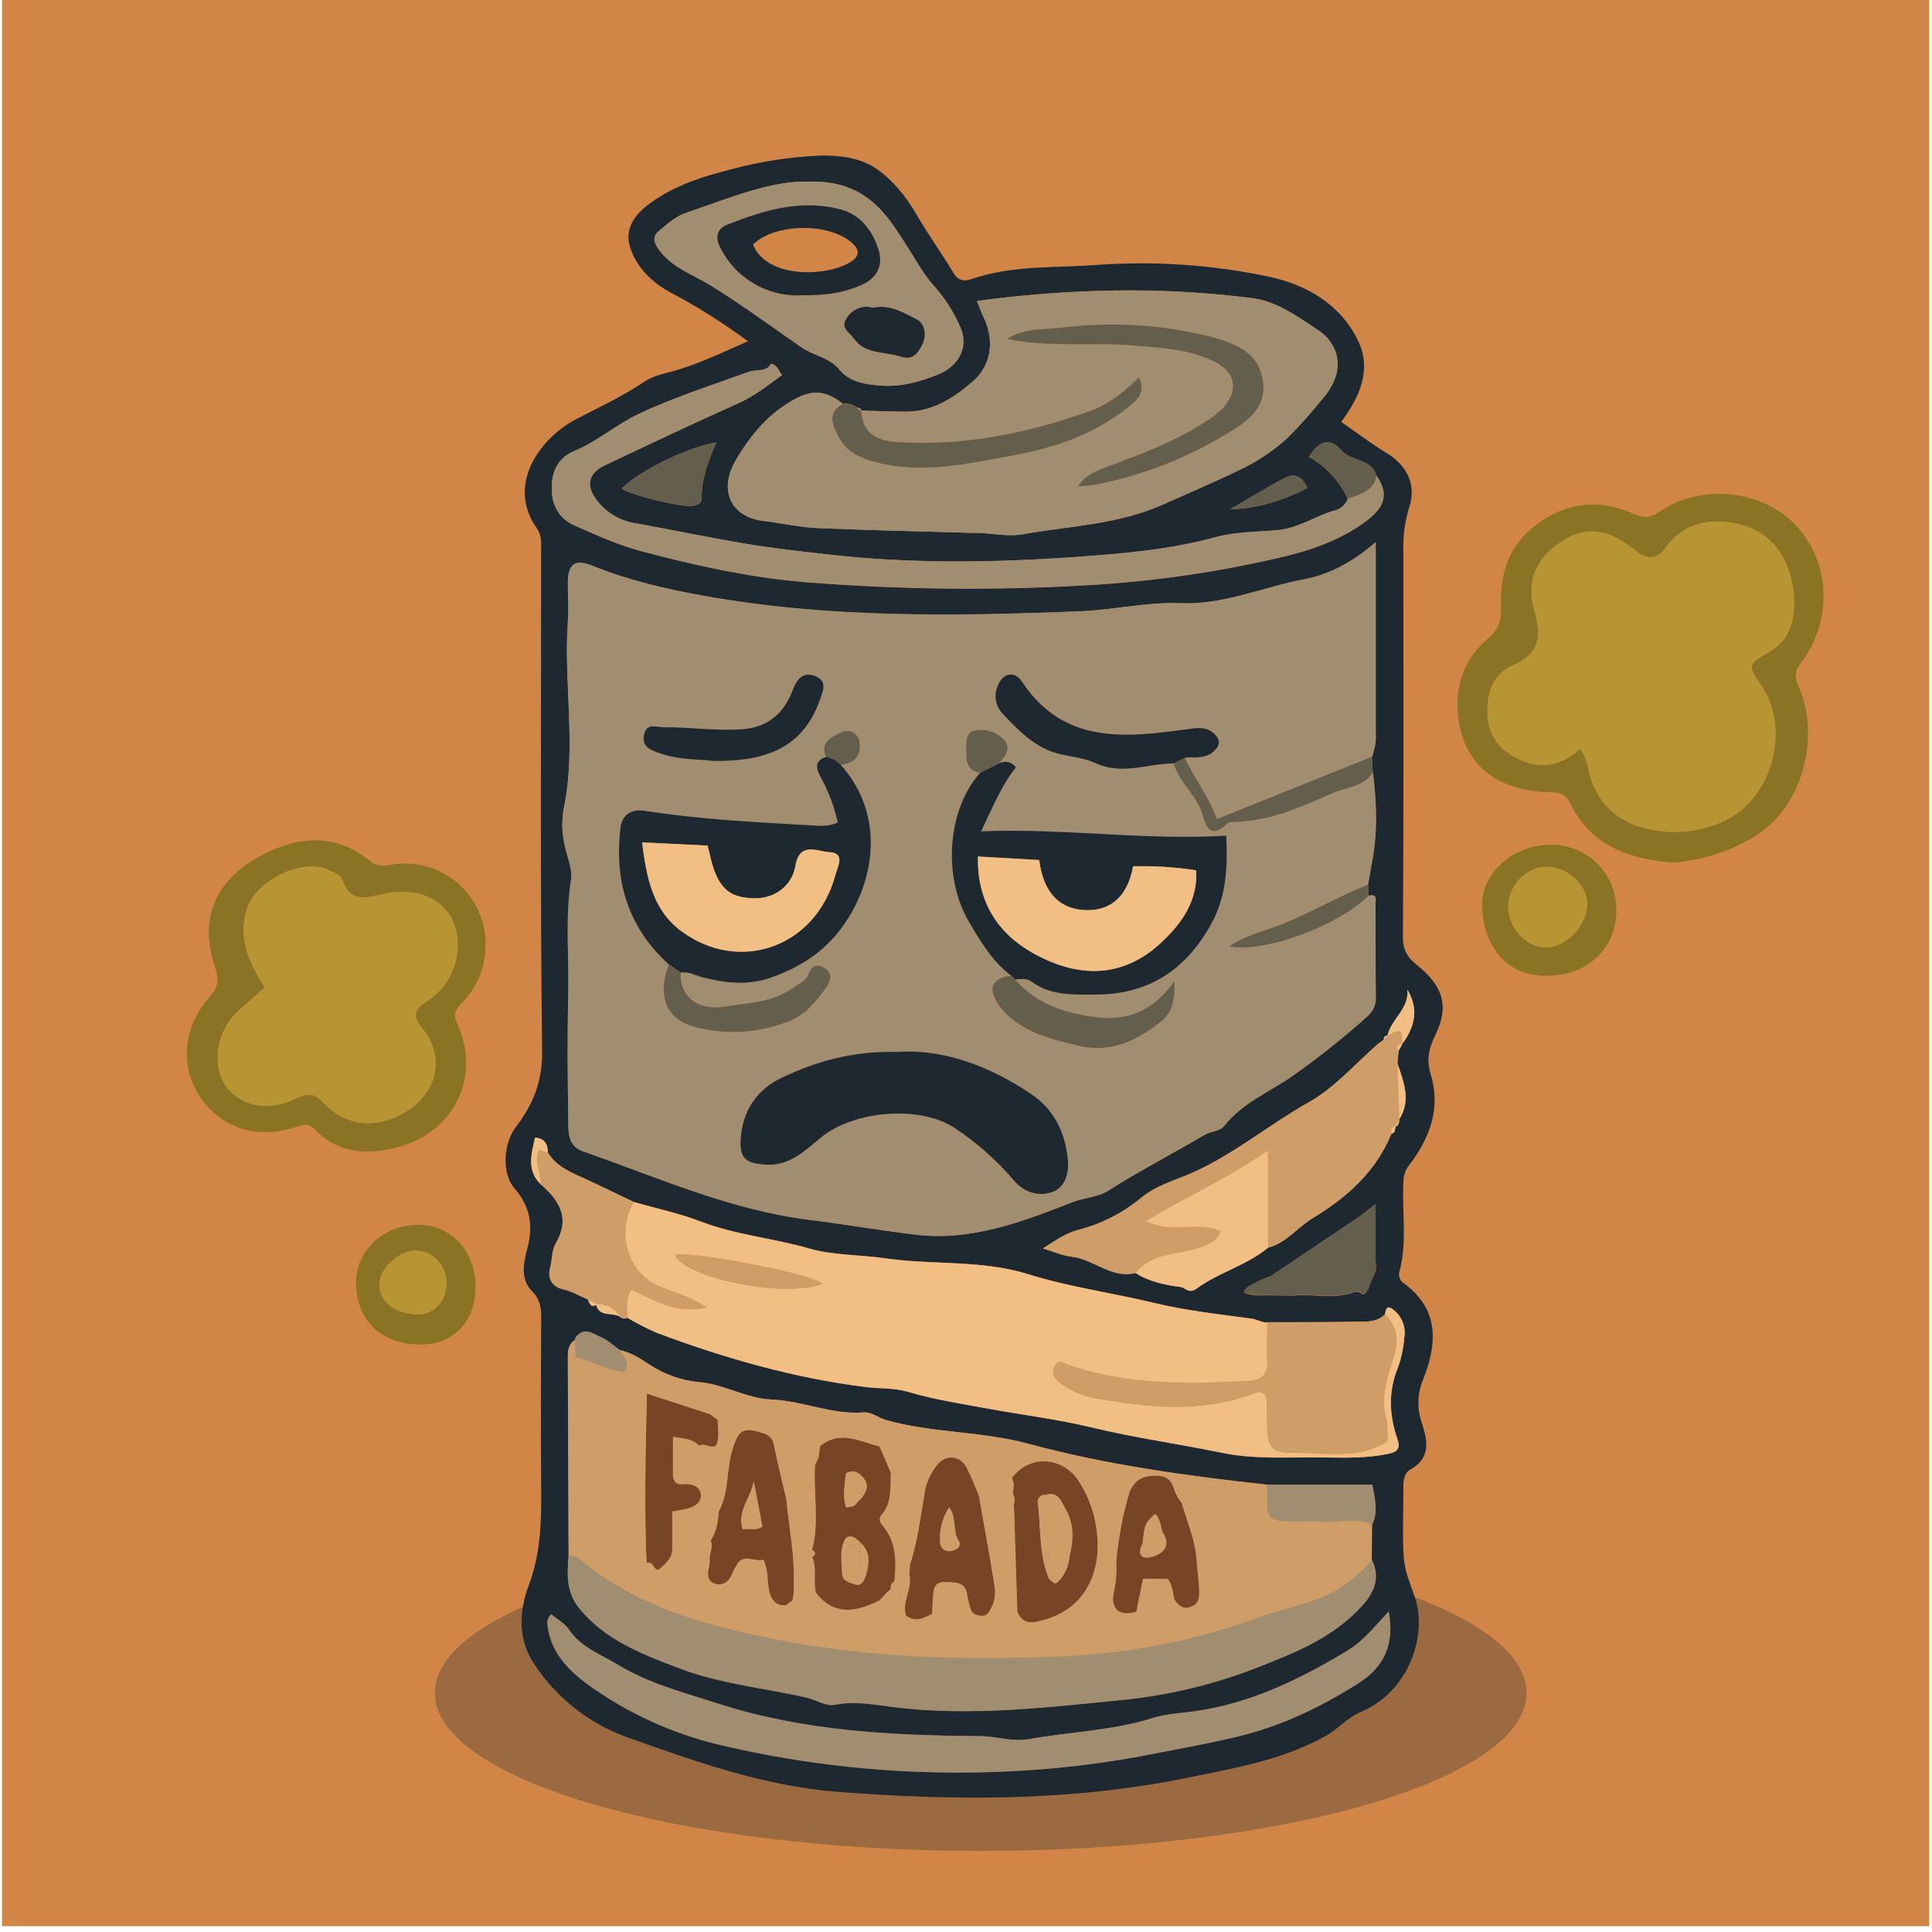 <svg width="129" height="129" viewBox="0 0 129 129" fill="none" xmlns="http://www.w3.org/2000/svg">
<path d="M128.818 0H0.132V128.613H128.818V0Z" fill="#D18647"/>
<path opacity="0.3" d="M65.48 123.589C85.608 123.589 101.924 118.866 101.924 113.039C101.924 107.212 85.608 102.489 65.48 102.489C45.353 102.489 29.036 107.212 29.036 113.039C29.036 118.866 45.353 123.589 65.48 123.589Z" fill="#1D2831"/>
<path d="M49.943 22.786C48.277 21.554 46.521 20.45 44.69 19.483C43.486 18.815 42.443 17.782 42.056 16.448C41.669 15.114 42.538 14.165 43.601 13.434C45.202 12.319 46.982 11.774 48.88 11.289C50.786 10.78 52.742 10.479 54.713 10.392C56.005 10.347 57.407 10.54 58.413 11.198C59.529 11.927 60.459 13.062 61.177 14.296C61.962 15.652 62.886 16.921 63.691 18.265C64.015 18.815 64.483 18.767 64.872 18.631C67.569 17.707 70.386 17.89 73.166 17.697C77.047 17.409 80.949 17.673 84.755 18.481C87.269 19.023 89.531 20.344 90.69 22.776C91.587 24.665 90.82 26.484 89.546 28.167C90.594 28.89 91.557 29.629 92.592 30.254C93.947 31.071 94.603 32.387 94.083 33.907C93.793 34.864 93.665 35.863 93.703 36.863C93.703 45.447 93.731 54.028 93.671 62.611C93.671 63.493 94.047 63.985 94.59 64.419C96.35 65.821 96.787 67.183 95.832 69.119C95.405 69.981 95.239 70.777 95.515 71.679C96.222 73.978 95.485 75.97 94.11 77.768C93.861 78.074 93.72 78.454 93.708 78.848C93.59 80.878 93.982 82.928 93.432 84.94C93.399 85.082 93.411 85.231 93.467 85.366C93.523 85.501 93.62 85.616 93.743 85.693C96.114 87.429 95.965 89.713 95.035 92.076C94.641 92.999 94.601 94.035 94.925 94.985C95.309 96.166 95.583 97.352 94.138 98.14C93.806 98.321 93.696 98.801 93.701 99.251C93.721 100.841 93.618 102.438 93.733 104.023C93.796 104.893 94.158 105.749 94.452 106.588C95.38 109.228 94 112.994 90.898 114.285C89.981 114.664 89.358 115.44 88.483 115.928C85.615 117.523 82.406 118.065 79.337 118.691C71.623 120.276 63.784 120.253 55.922 119.64C51.064 119.261 46.6 117.668 42.098 116.078C39.476 115.185 37.223 113.45 35.689 111.145C34.563 109.472 34.654 107.593 35.31 105.842C36.064 103.832 36.154 101.81 36.137 99.725C36.104 95.792 36.116 91.855 36.137 87.919C36.137 87.266 36.033 86.721 35.536 86.224C34.711 85.397 34.968 84.302 35.207 83.382C35.609 81.84 35.428 80.582 34.352 79.346C33.477 78.341 33.626 76.331 34.425 75.281C35.556 73.794 36.22 72.267 36.197 70.242C36.066 59.107 36.134 47.971 36.129 36.833C36.129 36.3 36.202 35.776 35.845 35.273C33.749 32.327 36.132 29.204 38.467 27.988C40.002 27.195 41.586 26.459 43.011 25.497C43.604 25.095 44.192 24.994 44.805 24.821C46.522 24.366 48.138 23.575 49.943 22.786ZM92.391 69.423L92.416 69.401L92.064 69.652C90.521 70.988 89.139 72.611 87.395 73.591C84.766 75.068 82.448 77.032 79.658 78.281C78.492 78.803 77.168 79.147 76.16 80.006C74.936 81.009 73.508 81.731 71.975 82.121C71.065 82.373 70.442 82.855 69.635 83.355C70.366 83.573 70.955 83.84 71.563 83.91C73.036 84.078 74.207 85.397 75.816 84.995C76.735 85.58 77.793 85.799 78.832 85.93C79.146 85.967 79.369 86.432 79.902 86.03C81.375 84.952 83.227 84.498 84.657 83.31C85.889 82.988 86.643 81.941 87.674 81.315C89.936 79.944 91.871 78.223 92.906 75.691C93.183 75.638 93.115 75.382 93.188 75.209L93.168 75.226C93.434 75.133 93.399 74.892 93.432 74.686V74.729C94.234 73.453 93.721 72.217 93.304 70.986C93.329 70.71 93.356 70.436 93.384 70.162C93.477 69.996 93.567 69.83 93.66 69.659C94.467 68.542 94.746 67.371 93.967 66.07C94.098 67.371 92.869 68.044 92.635 69.165L92.658 69.145C92.477 69.145 92.391 69.243 92.391 69.423ZM84.127 85.5L83.602 85.766C83.406 85.892 83.152 85.95 83.062 86.306C83.539 86.53 84.052 86.497 84.557 86.49H85.158L86.098 86.51H86.387C87.721 86.377 89.091 86.794 90.408 86.274H90.385H90.783H90.763C91.127 86.613 91.225 86.274 91.368 86.038C91.522 85.42 92.057 84.9 91.826 84.186V80.418L90.767 81.235L84.881 85.189L84.092 85.51L84.127 85.5ZM39.892 87.08L39.844 87.027L39.788 87.078C39.989 87.992 40.879 87.597 41.392 87.924C41.458 87.988 41.541 88.029 41.632 88.041C41.722 88.054 41.814 88.038 41.895 87.994C42.529 88.369 43.185 88.705 43.86 88.999C48.384 90.692 53.006 92.014 57.832 92.621C58.749 92.734 59.692 92.657 60.63 92.936C62.316 93.438 64.073 93.707 65.807 94.028C68.165 94.468 70.56 94.749 72.885 95.312C75.775 96.013 78.718 96.412 81.624 97.012C83.841 97.47 86.198 97.279 88.493 97.319C89.868 97.341 91.258 97.362 92.618 97.09C93.228 96.967 93.545 96.791 93.309 96.108C92.748 94.493 92.675 92.893 93.356 91.27C93.576 90.638 93.712 89.98 93.761 89.313C93.822 88.961 93.784 88.599 93.651 88.267C93.518 87.935 93.295 87.647 93.007 87.434C92.58 87.108 92.529 87.449 92.469 87.756C91.949 88.281 91.263 88.258 90.609 88.258C88.611 88.288 86.613 88.283 84.615 88.293C84.243 88.306 83.936 88.085 83.562 88.042C81.373 87.751 79.163 87.502 77.027 86.985C74.242 86.309 71.402 85.937 68.645 85.07C65.573 84.108 62.273 84.47 59.094 84.013C57.412 83.762 55.623 83.817 54.047 83.362C51.632 82.667 49.108 82.453 46.758 81.546C45.328 80.996 43.81 80.68 42.332 80.257C41.244 79.743 40.163 79.215 39.065 78.713C38.122 78.281 37.147 77.901 36.576 76.954C36.576 76.419 36.401 76.025 35.727 75.95C35.476 77.06 35.156 78.125 36.089 79.062C37.346 80.152 38.099 81.323 37.094 83.031C36.843 83.47 36.876 84.078 36.735 84.598C36.511 85.415 36.908 85.942 37.609 86.093C38.22 86.226 38.713 86.545 39.258 86.774C39.369 87.095 39.499 87.359 39.889 87.07L39.892 87.08ZM38.356 89.532V89.497C37.911 89.796 37.908 90.25 37.911 90.72L37.964 103.835C37.886 105.091 37.758 106.267 38.672 107.392C40.432 109.542 42.893 110.456 45.308 111.383C48.053 112.441 51.028 112.715 53.894 113.368C54.525 113.514 55.15 113.961 55.758 113.835C57.028 113.584 58.272 113.812 59.483 113.968C64.819 114.659 70.128 113.983 75.391 113.466C78.428 113.121 81.405 112.37 84.243 111.233C86.708 110.276 89.136 109.241 90.961 107.214C91.763 106.327 92.178 105.342 91.589 104.161L91.605 101.815C92.047 100.916 91.783 100.057 91.622 99.135H84.61C79.221 98.542 73.86 97.811 68.607 96.389C65.513 95.55 62.238 95.696 59.136 94.812C58.621 94.666 58.212 94.259 57.629 94.309C55.532 94.47 53.587 93.531 51.521 93.45C49.827 93.383 48.359 92.423 46.65 92.282C45.5 92.171 44.394 91.784 43.425 91.154C42.762 90.717 42.154 90.31 41.379 90.15C40.982 89.871 40.625 89.517 40.186 89.336C39.638 89.107 39.037 88.562 38.444 89.296L38.356 89.532ZM57.495 27.461C57.523 27.255 57.365 27.245 57.229 27.21C57.097 27.106 56.946 27.03 56.783 26.987C56.621 26.944 56.452 26.934 56.286 26.959C55.339 26.233 54.462 25.929 53.215 26.574C51.365 27.529 50.126 29.036 49.146 30.701C47.944 32.741 48.791 34.507 50.965 34.781C52.2 34.937 53.424 35.21 54.663 35.263C58.021 35.406 61.383 35.477 64.744 35.575H65.043C66.124 35.575 67.275 35.853 68.27 35.675C71.419 35.112 74.654 35.042 77.695 33.666C79.339 32.924 81.026 32.219 82.654 31.427C83.865 30.872 84.983 30.132 85.967 29.234C86.811 28.388 87.607 27.496 88.352 26.562C90.026 24.585 89.224 22.869 88.068 22.088C87.669 21.817 87.261 21.553 86.862 21.291C85.856 20.638 84.776 20.035 83.557 19.9C80.088 19.462 76.59 19.305 73.096 19.43C70.464 19.518 67.838 19.74 65.229 20.096C65.42 20.566 65.543 20.91 65.699 21.239C66.403 22.746 66.202 24.394 64.945 25.476C63.688 26.559 62.283 27.486 60.501 27.486C59.496 27.486 58.506 27.438 57.508 27.413L57.495 27.461ZM91.914 31.776C91.582 30.588 90.207 30.845 89.528 30.033C88.85 29.222 88.02 29.445 87.392 30.51C88.538 31.138 89.449 32.121 89.988 33.311C89.926 33.49 89.823 33.652 89.686 33.783C89.549 33.914 89.383 34.011 89.202 34.065C87.87 34.427 86.744 35.278 85.281 35.406C83.906 35.527 82.466 35.517 81.161 35.873C78.12 36.705 74.996 36.971 71.91 37.19C66.363 37.584 60.783 37.662 55.231 37.021C53.419 36.813 51.604 36.614 49.807 36.316C47.316 35.899 44.843 35.381 42.36 34.929C41.42 34.773 40.569 34.283 39.962 33.55C39.09 32.517 39.208 31.626 40.409 31.066C43.375 29.664 46.336 28.252 49.332 26.916C50.382 26.446 51.247 25.758 52.222 25.042C51.971 24.791 51.953 24.414 51.496 24.288C51.172 24.884 50.508 24.652 49.988 24.841C47.525 25.735 45.011 26.534 42.651 27.649C41.196 28.335 39.937 29.46 38.421 30.088C37.29 30.556 36.863 31.412 36.84 32.538C36.818 33.663 37.283 34.608 38.326 35.072C39.783 35.72 41.259 36.391 42.792 36.8C46.384 37.752 49.998 38.559 53.733 38.87C60.026 39.377 66.348 39.446 72.651 39.076C76.935 38.832 81.189 38.222 85.369 37.253C87.488 36.77 89.559 36.072 91.32 34.723C92.534 33.776 92.693 32.889 91.911 31.766L91.914 31.776ZM91.602 50.538C91.802 50.032 91.888 49.487 91.853 48.943C91.853 45.468 91.853 41.994 91.853 38.521V36.2C90.29 37.582 88.686 38.38 87.055 38.689C84.311 39.209 81.712 40.403 78.804 40.285C76.564 40.194 74.33 40.739 72.068 40.827C63.686 41.156 55.319 41.287 47.012 39.795C44.468 39.335 41.958 38.755 39.557 37.785C38.424 37.323 37.931 37.637 37.913 38.883C37.913 39.762 37.979 40.641 37.913 41.52C37.624 45.653 38.494 49.81 37.65 53.929C37.505 54.697 37.51 55.485 37.662 56.251C37.805 57.097 38.253 57.969 38.127 58.763C37.725 61.352 38.004 63.94 37.941 66.525C37.878 69.243 37.906 71.966 37.941 74.686C37.956 75.52 37.848 76.502 38.931 76.882C43.916 78.617 48.759 80.803 54.072 81.458C56.43 81.747 58.772 82.159 61.13 82.443C64.857 82.893 68.258 81.579 71.616 80.27C72.417 79.959 73.317 79.941 74.018 79.494C76.107 78.16 78.314 77.035 80.438 75.769C80.87 75.517 81.428 75.58 81.775 75.138C82.991 73.596 84.864 72.877 86.397 71.777C88.127 70.556 89.783 69.232 91.356 67.813C91.525 67.657 91.658 67.465 91.745 67.251C91.832 67.038 91.871 66.808 91.858 66.577C91.838 64.525 91.858 62.475 91.833 60.423C91.833 60.172 92.009 59.669 91.378 59.81C91.378 59.559 91.351 59.323 91.338 59.079C91.413 58.629 91.481 58.18 91.572 57.735C91.987 55.693 91.921 53.643 91.657 51.591C91.645 51.227 91.62 50.877 91.6 50.528L91.602 50.538ZM92.725 107.61C91.781 108.615 91.024 109.585 89.961 110.22C86.789 112.134 83.494 113.737 79.769 114.267C78.832 114.4 77.859 114.433 76.964 114.717C74.245 115.576 71.399 115.649 68.622 116.139C67.584 116.319 66.493 115.935 65.405 115.928C59.466 115.89 53.552 115.583 47.834 113.727C45.597 113.001 43.31 112.416 41.279 111.18C40.123 110.477 38.798 110.034 37.986 108.821C37.705 108.399 37.197 108.13 36.797 107.794C36.696 107.881 36.619 107.993 36.574 108.119C36.53 108.245 36.52 108.381 36.546 108.512C36.76 110.321 37.921 111.514 39.258 112.491C41.969 114.446 45.046 115.833 48.306 116.571C53.839 117.856 59.51 118.452 65.189 118.347C69.146 118.287 73.09 117.875 76.974 117.116C78.889 116.739 80.82 116.397 82.715 115.935C85.603 115.234 88.244 113.958 90.757 112.356C92.374 111.318 93.145 109.773 92.723 107.6L92.725 107.61ZM53.979 12.135C51.536 12.045 48.658 13.243 45.743 14.235C45.102 14.454 44.541 14.964 44.001 15.409C43.518 15.805 43.664 16.237 44.021 16.717C44.896 17.89 46.283 18.34 47.434 19.056C49.523 20.342 51.493 21.796 53.502 23.188C54.316 23.753 55.369 23.859 56.015 24.65C56.741 25.532 57.744 25.655 58.78 25.745C60.149 25.851 61.411 25.509 62.66 24.992C63.967 24.454 64.684 23.203 64.136 21.914C63.707 20.894 63.113 19.951 62.376 19.124C61.698 18.37 61.245 17.541 60.718 16.712C59.305 14.461 57.965 12.015 53.977 12.125L53.979 12.135ZM41.515 32.628C42.34 33.13 45.564 33.884 46.245 33.781C46.575 33.731 46.849 33.59 46.846 33.264C46.834 31.972 47.294 30.789 47.824 29.546C45.966 29.822 42.609 31.478 41.513 32.618L41.515 32.628ZM87.291 32.605C86.967 31.794 86.417 31.588 85.841 31.887C84.585 32.54 83.368 33.299 82.137 34.012C83.966 33.954 85.623 33.427 87.289 32.595L87.291 32.605Z" fill="#1D2831"/>
<path d="M111.805 57.605C108.713 57.376 106.207 56.437 104.838 53.628C104.508 52.957 104.083 52.91 103.445 52.895C99.889 52.807 97.715 51.011 97.363 47.836C97.136 45.798 97.762 43.98 99.333 42.658C100.087 42.025 100.256 41.375 100.223 40.501C100.14 38.292 100.743 36.383 102.618 35.004C104.629 33.527 106.765 33.299 109.01 34.281C109.688 34.577 110.131 34.633 110.799 34.173C113.564 32.254 117.651 32.698 119.905 35.072C122.225 37.516 122.396 41.513 120.235 44.279C119.795 44.844 119.837 45.251 120.101 45.851C121.534 49.139 120.416 53.638 117.46 55.648C115.748 56.811 113.737 57.399 111.805 57.605ZM105.521 50.003C106.024 50.724 106.041 51.463 106.275 52.123C106.523 52.862 106.947 53.528 107.511 54.065C108.075 54.602 108.762 54.993 109.512 55.203C111.332 55.766 113.294 55.644 115.029 54.859C118.297 53.445 119.631 48.71 117.606 45.773C116.713 44.484 116.688 44.344 118.035 43.593C119.558 42.744 119.845 41.395 119.795 39.865C119.762 39.322 119.66 38.785 119.491 38.267C118.897 36.311 117.55 35.175 115.542 34.889C113.82 34.638 112.297 35.065 111.234 36.549C110.568 37.476 109.9 37.34 109.123 36.703C107.484 35.353 105.986 35.138 104.523 35.999C102.689 37.082 101.849 38.669 102.45 40.754C102.952 42.533 102.829 43.653 100.942 44.462C99.587 45.045 99.218 46.524 99.338 47.888C99.466 49.368 100.389 50.35 101.852 50.867C103.314 51.385 104.438 50.928 105.511 50.003H105.521Z" fill="#8A7325"/>
<path d="M32.417 63.314C32.375 64.711 31.792 66.037 30.791 67.012C30.411 67.409 30.245 67.748 30.517 68.333C32.206 71.953 30.24 75.789 26.274 76.67C24.336 77.103 22.504 76.962 21.049 75.437C20.662 75.035 20.337 75.058 19.842 75.226C17.248 76.113 14.816 75.359 13.4 73.294C11.985 71.23 12.199 68.592 13.989 66.582C14.639 65.851 14.614 65.367 14.313 64.43C13.4 61.586 14.084 58.903 17.459 57.115C19.93 55.809 22.413 55.608 24.726 57.502C25.196 57.888 25.621 57.811 26.123 57.735C26.919 57.597 27.737 57.64 28.514 57.861C29.291 58.082 30.009 58.475 30.614 59.011C31.218 59.547 31.694 60.212 32.006 60.957C32.319 61.702 32.459 62.508 32.417 63.314ZM17.691 65.929C17.072 66.472 16.532 66.934 16.007 67.406C15.497 67.845 15.099 68.399 14.846 69.022C14.592 69.644 14.491 70.319 14.549 70.988C14.748 73.355 17.221 74.52 19.601 73.41C20.337 73.066 20.873 72.837 21.566 73.593C23.029 75.181 25.03 75.397 26.922 74.332C29.232 73.033 29.788 70.526 28.139 68.584C27.425 67.74 27.779 67.328 28.544 66.826C30.321 65.653 31.024 63.367 30.255 61.538C29.619 60.019 27.767 59.192 25.651 59.669C24.454 59.938 23.414 60.307 22.848 58.737C22.735 58.423 22.222 58.192 21.843 58.044C19.998 57.316 17.01 58.85 16.454 60.76C15.899 62.669 16.615 64.284 17.691 65.929Z" fill="#8A7325"/>
<path d="M103.317 65.143C100.539 65.254 99.044 63.078 98.964 60.536C98.891 58.295 101.04 56.416 103.488 56.411C104.066 56.395 104.642 56.495 105.181 56.706C105.72 56.916 106.211 57.233 106.625 57.638C107.038 58.042 107.366 58.525 107.589 59.059C107.812 59.593 107.925 60.166 107.921 60.745C107.956 63.302 105.994 65.163 103.317 65.143ZM103.231 63.261C104.576 63.261 105.996 61.754 105.976 60.355C105.976 59.041 104.616 57.843 103.191 57.876C101.889 57.908 100.71 59.162 100.7 60.523C100.69 61.953 101.902 63.267 103.231 63.261Z" fill="#8A7325"/>
<path d="M23.773 85.658C23.758 83.49 25.595 81.78 27.945 81.78C30.119 81.78 31.741 83.538 31.748 85.892C31.756 88.246 30.295 89.768 28.099 89.773C25.465 89.78 23.793 88.19 23.773 85.658ZM27.895 87.761C28.986 87.761 29.8 86.894 29.81 85.729C29.81 84.473 28.941 83.528 27.762 83.498C26.661 83.47 25.326 84.704 25.326 85.759C25.324 86.914 26.427 87.766 27.895 87.763V87.761Z" fill="#8A7325"/>
<path d="M91.386 59.797C92.017 59.644 91.838 60.147 91.841 60.41C91.861 62.463 91.841 64.513 91.866 66.565C91.878 66.795 91.839 67.025 91.752 67.239C91.666 67.452 91.533 67.644 91.363 67.801C89.791 69.219 88.135 70.543 86.404 71.764C84.871 72.875 82.999 73.583 81.782 75.126C81.435 75.568 80.877 75.5 80.445 75.756C78.321 77.012 76.115 78.147 74.026 79.481C73.325 79.928 72.425 79.946 71.623 80.257C68.265 81.566 64.865 82.88 61.137 82.43C58.78 82.147 56.437 81.735 54.08 81.446C48.766 80.79 43.923 78.605 38.939 76.869C37.856 76.49 37.964 75.507 37.949 74.673C37.903 71.953 37.876 69.23 37.949 66.512C38.011 63.927 37.733 61.34 38.135 58.75C38.26 57.951 37.813 57.08 37.67 56.238C37.517 55.472 37.513 54.684 37.657 53.917C38.502 49.797 37.632 45.64 37.921 41.508C37.981 40.634 37.903 39.749 37.921 38.87C37.939 37.614 38.424 37.31 39.565 37.773C41.965 38.75 44.476 39.33 47.019 39.782C55.314 41.274 63.693 41.144 72.076 40.815C74.338 40.727 76.572 40.181 78.811 40.272C81.719 40.39 84.318 39.197 87.063 38.677C88.694 38.368 90.297 37.569 91.861 36.188V38.509C91.861 41.982 91.861 45.456 91.861 48.931C91.895 49.474 91.809 50.019 91.609 50.526L81.264 54.688C80.742 53.181 79.756 51.99 79.126 50.594C79.248 50.571 79.373 50.559 79.498 50.556C80.194 50.591 80.855 50.516 81.287 49.893C81.511 49.571 81.375 49.255 81.106 48.996C80.548 48.461 79.912 48.592 79.229 48.685C75.104 49.252 71.02 49.689 68.248 45.497C67.745 44.743 66.951 44.939 66.629 45.793C66.501 46.085 66.459 46.407 66.507 46.722C66.555 47.036 66.692 47.331 66.9 47.572C68.029 48.772 69.162 49.993 70.899 50.365C71.676 50.531 72.493 50.616 73.199 50.955C74.958 51.764 76.655 50.986 78.376 50.955C78.701 52.151 79.736 52.925 80.191 54.063C80.485 54.799 80.623 56.306 82.013 54.924C82.084 54.854 82.265 54.877 82.38 54.874C84.743 54.829 86.854 53.892 88.95 52.957C89.878 52.545 91.036 52.545 91.677 51.566C91.929 53.618 92.004 55.668 91.589 57.71C91.499 58.155 91.431 58.604 91.356 59.054C89.297 59.858 87.405 61.013 85.324 61.8C84.268 62.199 83.117 62.455 82.086 63.176C84.451 63.646 89.373 61.817 91.386 59.797ZM45.441 64.939C45.966 64.852 46.416 65.123 46.894 65.249C48.389 65.638 49.91 65.814 51.378 65.306C53.69 64.51 55.54 63.249 56.844 60.958C58.707 57.693 58.639 53.827 56.141 51.074C57.018 50.968 57.513 50.478 57.397 49.591C57.389 49.454 57.347 49.321 57.276 49.204C57.204 49.087 57.104 48.989 56.986 48.92C56.867 48.851 56.733 48.812 56.596 48.807C56.458 48.801 56.322 48.83 56.198 48.891C55.598 49.184 54.708 49.503 55.17 50.543C54.452 50.767 54.454 51.214 54.753 51.799C55.303 52.775 55.705 53.826 55.944 54.919C55.291 55.233 54.653 55.143 54.047 55.108C50.372 54.887 46.695 54.716 43.053 54.141C42.136 53.995 41.545 54.434 41.435 55.281C41.005 58.838 41.937 61.943 44.664 64.4C43.865 66.547 44.491 68.079 46.441 68.582C48.524 69.129 50.728 68.987 52.725 68.18C53.851 67.733 54.587 66.793 55.253 65.831C55.525 65.439 55.615 64.96 55.075 64.641C54.535 64.322 54.205 64.46 54.007 65.03C53.838 65.51 53.378 65.66 53.014 65.932C51.629 66.952 49.945 66.974 48.374 67.218C46.502 67.502 45.373 66.464 45.441 64.939ZM65.45 51.598C63.211 54.11 62.957 58.599 64.696 61.546C65.49 62.892 66.259 64.189 67.514 65.145C66.282 65.314 65.953 65.914 66.589 66.969C66.86 67.387 67.2 67.757 67.594 68.062C68.851 69.097 70.401 69.444 71.96 69.82C74.194 70.363 75.948 69.466 77.567 68.175C78.198 67.672 78.46 66.831 78.417 65.512C76.909 67.655 75.094 68.215 72.96 67.901C70.972 67.607 69.135 67.009 67.783 65.404C68.155 65.384 68.537 65.296 68.871 65.547C70.17 66.504 71.678 66.422 73.174 66.414C76.692 66.399 79.186 64.764 80.867 61.702C81.873 59.875 81.973 57.971 81.873 55.803C76.371 56.13 71.043 55.301 65.51 55.512C66.302 53.839 66.885 52.415 67.83 51.242C67.438 50.777 67.076 50.835 66.702 50.965C67.147 50.483 67.579 49.931 66.998 49.338C66.741 49.089 66.426 48.91 66.081 48.815C65.736 48.721 65.373 48.715 65.025 48.798C64.475 48.923 64.54 49.601 64.523 50.094C64.503 50.787 64.548 51.46 65.45 51.598ZM59.921 70.237C56.812 70.167 54.426 70.9 52.177 71.963C50.503 72.754 49.523 74.201 49.435 76.14C49.377 77.371 49.819 77.648 51.028 77.756C52.707 77.896 53.738 76.809 54.813 75.939C57.01 74.156 61.348 73.779 63.706 75.299C65.197 76.284 66.541 77.476 67.697 78.838C68.391 79.635 69.364 79.924 70.281 79.577C71.12 79.26 71.377 78.306 71.286 77.452C71.118 75.693 70.397 74.126 68.914 73.109C66.066 71.137 62.904 70.026 59.931 70.237H59.921ZM47.638 50.81C50.963 50.842 53.537 50.041 54.7 46.818C54.922 46.21 55.251 45.537 54.497 45.185C53.743 44.834 53.24 45.211 52.931 46.06C52.365 47.567 51.363 48.572 49.563 48.695C47.763 48.818 46.064 48.549 44.315 48.564C43.835 48.564 43.149 48.255 42.99 49.079C42.832 49.903 43.493 50.106 44.086 50.312C45.328 50.742 46.63 50.679 47.648 50.81H47.638Z" fill="#A18E71"/>
<path d="M64.741 35.575C61.381 35.477 58.018 35.406 54.66 35.263C53.421 35.21 52.197 34.937 50.963 34.781C48.789 34.507 47.947 32.741 49.143 30.701C50.123 29.036 51.362 27.529 53.212 26.574C54.469 25.929 55.336 26.233 56.281 26.959C55.153 27.579 55.633 28.466 56.03 29.199C56.651 30.367 57.842 30.734 59.059 30.983C62.017 31.586 64.887 30.897 67.762 30.375C70.512 29.872 73.101 28.963 75.32 27.19C75.891 26.735 76.537 26.293 76.074 25.18C75.069 26.155 74.048 26.984 72.837 27.418C68.672 28.925 64.402 29.79 59.933 29.506C58.513 29.415 57.613 28.93 57.513 27.413C58.518 27.438 59.508 27.481 60.506 27.486C62.288 27.486 63.693 26.562 64.95 25.476C66.207 24.391 66.403 22.738 65.704 21.239C65.548 20.91 65.425 20.566 65.234 20.096C67.846 19.74 70.474 19.518 73.108 19.43C76.602 19.305 80.1 19.462 83.569 19.9C84.788 20.046 85.874 20.638 86.874 21.291C87.274 21.543 87.681 21.817 88.081 22.088C89.237 22.869 90.038 24.585 88.365 26.562C87.62 27.496 86.823 28.388 85.979 29.234C84.995 30.132 83.878 30.872 82.667 31.427C81.038 32.219 79.352 32.934 77.708 33.666C74.667 35.035 71.424 35.105 68.283 35.675C67.277 35.853 66.136 35.58 65.055 35.575H64.741ZM67.255 22.63C70.032 23.223 72.859 22.826 75.659 23.062C77.544 23.223 79.407 23.294 81.106 24.143C82.614 24.896 82.727 26.212 81.523 27.388C81.245 27.639 80.944 27.865 80.626 28.064C78.525 29.485 76.152 30.325 73.807 31.211C73.144 31.462 72.5 31.714 71.992 32.467C72.425 32.432 72.711 32.437 72.985 32.387C76.118 31.801 79.119 30.655 81.845 29.003C83.237 28.177 84.652 27.262 84.318 25.328C83.996 23.459 82.433 22.924 80.865 22.475C80.784 22.452 80.699 22.439 80.613 22.422C77.437 21.651 74.147 21.465 70.904 21.872C69.678 22.025 68.406 21.879 67.24 22.63H67.255Z" fill="#A18E71"/>
<path d="M92.474 87.753C92.534 87.447 92.585 87.105 93.012 87.432C93.3 87.644 93.523 87.933 93.656 88.264C93.789 88.596 93.827 88.959 93.766 89.311C93.717 89.978 93.581 90.636 93.361 91.268C92.68 92.89 92.753 94.49 93.314 96.106C93.55 96.789 93.233 96.965 92.622 97.088C91.255 97.359 89.873 97.339 88.498 97.316C86.203 97.276 83.846 97.467 81.629 97.01C78.723 96.41 75.78 96.005 72.89 95.309C70.565 94.747 68.169 94.465 65.812 94.026C64.078 93.704 62.321 93.438 60.635 92.933C59.697 92.654 58.754 92.732 57.837 92.619C53.011 92.014 48.394 90.69 43.865 88.997C43.19 88.703 42.534 88.367 41.9 87.992C41.9 87.384 41.714 86.754 42.151 86.115C43.659 86.781 45.119 87.771 47.19 87.309C45.946 86.457 44.765 86.266 43.727 85.749C41.855 84.817 41.148 82.089 42.332 80.265C43.81 80.687 45.328 81.004 46.758 81.554C49.118 82.461 51.642 82.674 54.047 83.37C55.623 83.825 57.412 83.779 59.094 84.02C62.271 84.478 65.571 84.116 68.645 85.078C71.409 85.945 74.242 86.317 77.027 86.992C79.166 87.51 81.375 87.746 83.562 88.05C83.936 88.1 84.243 88.321 84.615 88.301C84.615 89.137 84.549 89.976 84.615 90.813C84.685 91.727 84.275 92.157 83.426 92.207C79.364 92.441 75.315 92.501 71.389 91.17C71.045 91.052 70.693 90.712 70.419 91.202C70.168 91.639 70.399 92.029 70.748 92.3C71.372 92.801 72.106 93.146 72.89 93.305C76.524 93.993 80.151 94.39 83.74 93.038C83.853 92.971 83.985 92.942 84.116 92.955C84.248 92.969 84.371 93.023 84.469 93.111C84.519 93.214 84.554 93.323 84.572 93.435C84.592 94.018 84.595 94.603 84.602 95.194C84.62 96.616 84.921 97.03 86.362 97.007C88.443 96.975 90.607 97.51 92.645 96.236C92.617 95.766 92.673 95.209 92.537 94.699C92.177 93.332 92.595 92.066 92.997 90.818C93.379 89.647 93.379 88.643 92.474 87.753ZM54.911 85.704C54.157 85.043 45.863 83.443 45.059 83.812C45.876 85.407 52.536 86.691 54.924 85.704H54.911Z" fill="#F1BE84"/>
<path d="M37.969 103.825C38.205 103.898 38.494 103.908 38.667 104.054C42.299 107.148 46.688 108.402 51.234 109.346C57.877 110.725 64.598 110.884 71.324 110.57C75.673 110.355 79.964 109.482 84.052 107.982C86.118 107.229 88.375 107.01 90.154 105.528C90.68 105.12 91.162 104.657 91.592 104.149C92.18 105.33 91.765 106.314 90.964 107.201C89.139 109.226 86.711 110.261 84.245 111.22C81.408 112.357 78.43 113.108 75.393 113.453C70.13 113.976 64.822 114.652 59.486 113.956C58.272 113.8 57.03 113.564 55.761 113.823C55.148 113.948 54.527 113.501 53.896 113.355C51.031 112.702 48.055 112.428 45.31 111.371C42.895 110.444 40.424 109.53 38.675 107.379C37.763 106.257 37.891 105.071 37.969 103.825Z" fill="#A18E71"/>
<path d="M91.911 31.766C92.693 32.889 92.534 33.776 91.318 34.705C89.558 36.054 87.485 36.753 85.366 37.235C81.187 38.204 76.932 38.814 72.648 39.059C66.345 39.428 60.024 39.359 53.73 38.853C49.995 38.539 46.381 37.735 42.789 36.783C41.256 36.373 39.773 35.703 38.323 35.055C37.28 34.59 36.815 33.655 36.838 32.52C36.86 31.385 37.288 30.538 38.419 30.071C39.927 29.443 41.183 28.312 42.649 27.632C45.009 26.516 47.522 25.718 49.985 24.823C50.506 24.635 51.169 24.866 51.493 24.271C51.951 24.406 51.968 24.773 52.22 25.024C51.245 25.74 50.38 26.428 49.329 26.898C46.333 28.235 43.373 29.646 40.407 31.048C39.215 31.608 39.087 32.5 39.959 33.532C40.566 34.267 41.417 34.759 42.357 34.916C44.84 35.369 47.313 35.886 49.804 36.303C51.601 36.602 53.416 36.805 55.228 37.009C60.78 37.65 66.36 37.572 71.907 37.177C74.993 36.959 78.118 36.692 81.159 35.861C82.463 35.504 83.903 35.514 85.278 35.394C86.741 35.266 87.867 34.414 89.199 34.052C89.381 33.998 89.547 33.901 89.683 33.77C89.82 33.639 89.924 33.478 89.986 33.299C90.798 33.002 91.703 32.821 91.911 31.766Z" fill="#A18E71"/>
<path d="M92.723 107.6C93.145 109.783 92.384 111.318 90.772 112.345C88.259 113.948 85.615 115.224 82.73 115.925C80.835 116.387 78.904 116.729 76.989 117.106C73.105 117.865 69.161 118.277 65.204 118.337C59.525 118.442 53.854 117.846 48.321 116.561C45.061 115.823 41.984 114.436 39.273 112.481C37.936 111.504 36.775 110.311 36.561 108.502C36.536 108.371 36.545 108.235 36.589 108.109C36.634 107.983 36.711 107.87 36.813 107.784C37.212 108.12 37.72 108.389 38.001 108.811C38.813 110.024 40.138 110.467 41.294 111.17C43.33 112.406 45.612 112.991 47.849 113.717C53.567 115.573 59.481 115.88 65.42 115.918C66.508 115.918 67.599 116.309 68.637 116.129C71.414 115.626 74.26 115.566 76.979 114.707C77.874 114.423 78.847 114.39 79.784 114.257C83.509 113.73 86.804 112.124 89.976 110.21C91.021 109.575 91.778 108.613 92.723 107.6Z" fill="#A18E71"/>
<path d="M75.815 85C74.207 85.402 73.036 84.083 71.563 83.915C70.954 83.845 70.366 83.578 69.635 83.36C70.442 82.858 71.065 82.38 71.975 82.126C73.508 81.736 74.936 81.014 76.16 80.011C77.165 79.152 78.492 78.808 79.658 78.286C82.448 77.03 84.766 75.073 87.394 73.596C89.139 72.616 90.521 70.993 92.064 69.657L92.416 69.406L92.391 69.428L92.663 69.152L92.64 69.172C92.931 69.092 93.13 68.745 93.557 68.898C93.593 69.137 93.628 69.401 93.665 69.667C93.414 69.737 93.163 69.823 93.389 70.169C93.361 70.443 93.334 70.717 93.309 70.993L93.437 74.736V74.694L93.173 75.234L93.193 75.216C92.884 75.251 92.846 75.445 92.911 75.698C91.876 78.23 89.946 79.951 87.678 81.323C86.643 81.948 85.889 82.996 84.662 83.317V76.811C81.96 78.715 79.239 79.881 76.529 81.526C78.231 82.436 79.95 81.481 81.511 82.214C81.224 82.94 80.626 83.121 80.048 83.32C78.61 83.812 76.904 83.631 75.815 85Z" fill="#CF9E68"/>
<path d="M53.976 12.125C57.965 12.015 59.305 14.461 60.737 16.71C61.265 17.539 61.718 18.375 62.396 19.121C63.133 19.948 63.727 20.891 64.156 21.912C64.704 23.201 63.987 24.452 62.68 24.989C61.424 25.491 60.167 25.841 58.8 25.743C57.754 25.662 56.751 25.529 56.035 24.648C55.381 23.856 54.328 23.751 53.522 23.186C51.511 21.794 49.543 20.34 47.454 19.053C46.293 18.337 44.916 17.888 44.041 16.715C43.684 16.235 43.538 15.803 44.021 15.406C44.561 14.961 45.122 14.451 45.763 14.233C48.656 13.233 51.533 12.035 53.976 12.125ZM53.62 19.712C54.851 19.727 56.243 19.619 57.583 19.003C58.616 18.531 58.948 17.692 58.684 16.762C58.325 15.506 57.523 14.381 56.213 14.012C53.554 13.258 51.021 14.029 48.557 15.004C47.927 15.255 47.731 15.78 48.055 16.448C48.549 17.486 49.344 18.352 50.336 18.934C51.328 19.515 52.472 19.786 53.62 19.712ZM58.312 20.55C58.163 20.523 58.011 20.505 57.86 20.498C57.578 20.504 57.302 20.585 57.061 20.732C56.821 20.88 56.623 21.088 56.49 21.337C56.13 21.94 56.724 22.198 56.992 22.593C57.764 23.706 59.038 23.474 60.102 23.821C60.923 24.09 61.238 23.675 61.547 23.103C61.919 22.417 61.745 21.608 61.21 21.344C60.333 20.88 59.415 20.289 58.312 20.55Z" fill="#A18E71"/>
<path d="M92.474 87.753C93.376 88.642 93.384 89.647 93.012 90.798C92.61 92.054 92.193 93.31 92.552 94.679C92.688 95.181 92.632 95.746 92.66 96.216C90.622 97.472 88.458 96.955 86.377 96.987C84.926 97.01 84.617 96.595 84.617 95.174C84.617 94.588 84.617 94.003 84.587 93.415C84.569 93.303 84.534 93.194 84.484 93.091C84.386 93.003 84.263 92.948 84.132 92.935C84 92.922 83.869 92.951 83.755 93.018C80.166 94.37 76.539 93.973 72.905 93.285C72.121 93.126 71.387 92.781 70.763 92.28C70.414 92.009 70.188 91.619 70.434 91.182C70.708 90.68 71.06 91.031 71.404 91.15C75.33 92.481 79.379 92.421 83.441 92.187C84.29 92.137 84.698 91.707 84.63 90.793C84.564 89.961 84.63 89.122 84.63 88.281C86.641 88.281 88.626 88.281 90.624 88.246C91.268 88.256 91.954 88.278 92.474 87.753Z" fill="#CF9E68"/>
<path d="M42.327 80.258C41.143 82.081 41.849 84.809 43.722 85.741C44.76 86.259 45.941 86.45 47.185 87.301C45.114 87.763 43.667 86.774 42.146 86.108C41.716 86.746 41.895 87.376 41.895 87.984C41.814 88.028 41.722 88.044 41.632 88.031C41.541 88.019 41.457 87.978 41.392 87.914C41.033 87.301 40.469 87.073 39.788 87.068L39.844 87.017C39.844 87.017 39.891 87.07 39.891 87.073L39.266 86.776C38.72 86.547 38.228 86.228 37.617 86.095C36.916 85.945 36.519 85.417 36.742 84.601C36.883 84.081 36.84 83.473 37.102 83.033C38.107 81.335 37.353 80.155 36.096 79.064C36.149 78.311 35.626 77.572 35.991 76.773L36.584 76.949C37.154 77.901 38.13 78.281 39.072 78.708C40.158 79.215 41.239 79.743 42.327 80.258Z" fill="#CF9E68"/>
<path d="M75.815 85C76.904 83.631 78.61 83.812 80.048 83.317C80.626 83.119 81.224 82.938 81.511 82.212C79.95 81.478 78.231 82.433 76.529 81.524C79.239 79.878 81.96 78.713 84.662 76.809V83.315C83.232 84.503 81.38 84.957 79.907 86.035C79.374 86.424 79.153 85.972 78.836 85.935C77.796 85.804 76.735 85.585 75.815 85Z" fill="#F1BE84"/>
<path d="M57.503 27.423C57.603 28.93 58.508 29.433 59.923 29.516C64.392 29.799 68.662 28.925 72.827 27.428C74.038 26.994 75.049 26.172 76.064 25.19C76.529 26.293 75.883 26.735 75.31 27.2C73.091 28.973 70.502 29.882 67.752 30.385C64.877 30.907 62.007 31.596 59.049 30.993C57.832 30.741 56.641 30.377 56.02 29.209C55.63 28.481 55.15 27.589 56.271 26.969C56.438 26.944 56.607 26.954 56.77 26.997C56.932 27.04 57.084 27.116 57.216 27.22L57.483 27.471L57.503 27.423Z" fill="#645E4C"/>
<path d="M91.62 101.803C90.471 101.263 89.262 101.742 88.088 101.604C87.717 101.582 87.344 101.582 86.972 101.604C84.532 101.604 84.532 101.604 84.625 99.132H91.637C91.788 100.037 92.052 100.903 91.62 101.803Z" fill="#A18E71"/>
<path d="M79.115 50.596C79.741 51.993 80.731 53.188 81.254 54.691L91.599 50.528L91.667 51.578C91.026 52.558 89.868 52.558 88.94 52.97C86.844 53.904 84.733 54.841 82.37 54.887C82.245 54.887 82.074 54.867 82.003 54.937C80.613 56.318 80.475 54.811 80.181 54.075C79.726 52.937 78.691 52.164 78.366 50.968L79.115 50.596Z" fill="#645E4C"/>
<path d="M41.513 32.618C42.609 31.478 45.967 29.822 47.821 29.536C47.291 30.792 46.831 31.962 46.844 33.254C46.844 33.58 46.572 33.721 46.243 33.771C45.562 33.874 42.337 33.123 41.513 32.618Z" fill="#645E4C"/>
<path d="M91.386 59.798C89.375 61.807 84.451 63.646 82.086 63.189C83.117 62.468 84.268 62.212 85.324 61.812C87.4 61.026 89.292 59.87 91.356 59.066C91.368 59.31 91.368 59.554 91.386 59.798Z" fill="#645E4C"/>
<path d="M91.911 31.767C91.703 32.822 90.798 33.002 89.986 33.301C89.447 32.111 88.536 31.128 87.389 30.5C88.008 29.435 88.827 29.187 89.526 30.023C90.225 30.86 91.579 30.578 91.911 31.767Z" fill="#645E4C"/>
<path d="M41.382 90.137C41.601 90.589 42.136 90.971 41.678 91.604C40.527 91.526 39.56 90.831 38.426 90.64C38.401 90.223 38.381 89.856 38.361 89.487V89.522C38.394 89.441 38.424 89.364 38.454 89.27C39.047 88.537 39.648 89.082 40.196 89.311C40.623 89.504 40.985 89.858 41.382 90.137Z" fill="#A18E71"/>
<path d="M87.289 32.595C85.623 33.427 83.966 33.954 82.134 34.002C83.366 33.289 84.575 32.53 85.839 31.877C86.414 31.578 86.965 31.784 87.289 32.595Z" fill="#645E4C"/>
<path d="M93.665 69.662C93.628 69.396 93.593 69.132 93.557 68.893C93.13 68.74 92.931 69.087 92.64 69.167C92.874 68.047 94.103 67.374 93.972 66.072C94.751 67.374 94.472 68.544 93.665 69.662ZM93.756 68.155L93.796 68.238L93.839 68.155H93.756Z" fill="#F1BE84"/>
<path d="M36.576 76.949L35.983 76.773C35.619 77.572 36.142 78.308 36.089 79.064C35.156 78.127 35.473 77.055 35.727 75.952C36.4 76.02 36.576 76.414 36.576 76.949Z" fill="#F1BE84"/>
<path d="M93.434 74.734L93.306 70.991C93.723 72.224 94.236 73.458 93.434 74.734Z" fill="#F1BE84"/>
<path d="M39.786 87.067C40.467 87.067 41.03 87.301 41.389 87.914C40.877 87.588 39.987 87.982 39.786 87.067Z" fill="#F1BE84"/>
<path d="M92.916 75.696C92.851 75.445 92.889 75.249 93.198 75.213C93.127 75.387 93.193 75.643 92.916 75.696Z" fill="#F1BE84"/>
<path d="M39.263 86.776L39.889 87.073C39.499 87.359 39.369 87.095 39.263 86.776Z" fill="#F1BE84"/>
<path d="M91.833 84.184V80.416L90.775 81.232L84.889 85.186L84.1 85.507L84.127 85.493L83.624 85.744C83.428 85.869 83.174 85.927 83.084 86.284C83.562 86.507 84.074 86.475 84.58 86.467H85.18L86.12 86.487H86.409C87.739 86.354 89.101 86.766 90.408 86.256H90.79C91.155 86.595 91.252 86.256 91.396 86.02C91.529 85.407 92.064 84.905 91.833 84.184Z" fill="#645E4C"/>
<path d="M93.379 70.167C93.16 69.828 93.394 69.743 93.655 69.665C93.57 69.833 93.48 70.001 93.379 70.167Z" fill="#F1BE84"/>
<path d="M93.178 75.231L93.442 74.691C93.409 74.897 93.444 75.138 93.178 75.231Z" fill="#F1BE84"/>
<path d="M92.662 69.147L92.391 69.423C92.391 69.243 92.477 69.145 92.662 69.147Z" fill="#F1BE84"/>
<path d="M57.493 27.451L57.226 27.2C57.362 27.235 57.52 27.245 57.493 27.451Z" fill="#A18E71"/>
<path d="M105.511 50.003C104.438 50.928 103.277 51.372 101.844 50.867C100.411 50.363 99.456 49.36 99.331 47.888C99.21 46.524 99.582 45.045 100.934 44.462C102.819 43.653 102.945 42.533 102.442 40.754C101.841 38.669 102.681 37.082 104.516 35.999C105.979 35.138 107.476 35.354 109.115 36.703C109.892 37.34 110.56 37.476 111.226 36.549C112.29 35.065 113.813 34.643 115.534 34.889C117.545 35.175 118.89 36.311 119.483 38.267C119.652 38.785 119.754 39.322 119.787 39.865C119.845 41.395 119.558 42.744 118.028 43.593C116.68 44.346 116.706 44.485 117.598 45.773C119.624 48.71 118.289 53.445 115.022 54.859C113.287 55.644 111.324 55.766 109.505 55.203C108.755 54.993 108.068 54.602 107.503 54.065C106.939 53.528 106.515 52.862 106.267 52.123C106.031 51.463 106.011 50.724 105.511 50.003Z" fill="#B79533"/>
<path d="M17.691 65.929C16.615 64.284 15.906 62.664 16.457 60.77C17.007 58.876 20.001 57.326 21.845 58.054C22.222 58.203 22.735 58.434 22.851 58.748C23.416 60.318 24.457 59.948 25.653 59.679C27.77 59.202 29.622 60.029 30.258 61.548C31.027 63.377 30.323 65.663 28.546 66.836C27.792 67.338 27.428 67.74 28.141 68.594C29.79 70.536 29.235 73.043 26.925 74.342C25.032 75.407 23.032 75.191 21.569 73.603C20.875 72.85 20.34 73.076 19.604 73.42C17.223 74.53 14.75 73.365 14.552 70.998C14.493 70.329 14.595 69.654 14.848 69.032C15.102 68.409 15.5 67.855 16.009 67.416C16.532 66.929 17.072 66.472 17.691 65.929Z" fill="#B79533"/>
<path d="M103.231 63.262C101.902 63.262 100.69 61.953 100.7 60.523C100.7 59.162 101.889 57.908 103.191 57.876C104.616 57.841 105.956 59.041 105.976 60.355C105.986 61.764 104.576 63.259 103.231 63.262Z" fill="#B79533"/>
<path d="M27.895 87.763C26.427 87.763 25.324 86.902 25.326 85.754C25.326 84.706 26.661 83.473 27.762 83.493C28.941 83.523 29.818 84.478 29.81 85.724C29.79 86.897 28.986 87.763 27.895 87.763Z" fill="#B79533"/>
<path d="M59.931 70.237C62.904 70.026 66.066 71.137 68.931 73.109C70.414 74.126 71.135 75.686 71.304 77.452C71.387 78.306 71.13 79.26 70.299 79.577C69.381 79.924 68.409 79.635 67.715 78.838C66.559 77.476 65.215 76.284 63.723 75.299C61.363 73.779 57.028 74.156 54.831 75.939C53.755 76.809 52.725 77.896 51.046 77.756C49.837 77.658 49.395 77.371 49.452 76.14C49.54 74.201 50.521 72.754 52.195 71.963C54.437 70.9 56.822 70.167 59.931 70.237Z" fill="#1D2831"/>
<path d="M67.511 65.146C66.254 64.189 65.488 62.885 64.694 61.546C62.957 58.599 63.211 54.1 65.448 51.598L66.704 50.96C67.079 50.83 67.441 50.772 67.833 51.237C66.888 52.417 66.305 53.842 65.513 55.507C71.043 55.286 76.373 56.125 81.875 55.798C81.983 57.966 81.875 59.87 80.87 61.697C79.188 64.759 76.695 66.394 73.176 66.409C71.681 66.409 70.173 66.499 68.874 65.542C68.534 65.291 68.157 65.379 67.785 65.399L67.511 65.146ZM65.297 57.19C65.229 60.164 66.594 62.312 68.987 63.646C71.91 65.276 74.906 65.404 77.55 62.925C78.927 61.636 79.978 60.147 79.87 58.112C78.476 57.897 77.067 57.807 75.657 57.843C75.346 59.587 74.378 60.825 72.515 60.77C70.48 60.707 69.617 59.263 69.391 57.426L65.297 57.19Z" fill="#1D2831"/>
<path d="M56.14 51.074C58.639 53.837 58.707 57.688 56.844 60.958C55.54 63.249 53.69 64.51 51.378 65.306C49.91 65.809 48.389 65.638 46.894 65.249C46.416 65.123 45.966 64.852 45.441 64.94L44.659 64.394C41.94 61.938 41 58.833 41.43 55.276C41.53 54.429 42.131 53.99 43.048 54.136C46.69 54.711 50.367 54.889 54.042 55.103C54.648 55.138 55.286 55.228 55.939 54.914C55.699 53.821 55.298 52.77 54.748 51.794C54.449 51.214 54.446 50.767 55.165 50.538C55.542 50.599 55.887 50.788 56.14 51.074ZM42.872 56.246C43.164 58.541 43.553 60.734 45.474 62.164C49.352 65.05 54.482 63.267 55.779 58.421C55.929 57.856 56.477 56.949 55.349 56.899C54.595 56.866 53.391 56.163 53.107 57.821C52.873 59.18 51.717 59.968 50.458 59.981C48.907 59.998 48.13 59.458 47.638 57.971C47.482 57.507 47.386 57.019 47.251 56.464L42.872 56.246Z" fill="#1D2831"/>
<path d="M79.115 50.596L78.362 50.968C76.64 50.988 74.933 51.767 73.184 50.968C72.478 50.641 71.661 50.543 70.884 50.378C69.157 50.006 68.014 48.785 66.885 47.584C66.677 47.344 66.54 47.049 66.492 46.734C66.444 46.42 66.486 46.098 66.614 45.806C66.936 44.952 67.73 44.751 68.233 45.509C70.997 49.694 75.089 49.265 79.214 48.697C79.897 48.604 80.533 48.474 81.091 49.009C81.36 49.26 81.496 49.584 81.272 49.905C80.84 50.528 80.179 50.604 79.483 50.569C79.36 50.568 79.237 50.577 79.115 50.596Z" fill="#1D2831"/>
<path d="M47.648 50.81C46.63 50.679 45.328 50.747 44.096 50.307C43.516 50.101 42.84 49.925 43.001 49.074C43.161 48.222 43.845 48.572 44.325 48.559C46.085 48.544 47.806 48.823 49.573 48.69C51.34 48.556 52.376 47.564 52.941 46.055C53.26 45.206 53.733 44.821 54.507 45.18C55.281 45.54 54.932 46.205 54.711 46.813C53.547 50.041 50.973 50.842 47.648 50.81Z" fill="#1D2831"/>
<path d="M67.511 65.145L67.788 65.397C69.14 67.002 70.977 67.6 72.965 67.894C75.099 68.208 76.916 67.642 78.422 65.505C78.465 66.823 78.203 67.665 77.572 68.167C75.954 69.459 74.199 70.355 71.965 69.813C70.406 69.433 68.868 69.087 67.599 68.054C67.205 67.749 66.865 67.38 66.594 66.962C65.95 65.914 66.279 65.311 67.511 65.145Z" fill="#645E4C"/>
<path d="M44.659 64.394L45.441 64.939C45.371 66.464 46.502 67.502 48.357 67.213C49.927 66.962 51.611 66.947 52.996 65.927C53.361 65.655 53.821 65.505 53.989 65.025C54.188 64.455 54.55 64.334 55.057 64.636C55.565 64.937 55.507 65.434 55.236 65.826C54.57 66.788 53.833 67.728 52.707 68.175C50.711 68.983 48.507 69.124 46.424 68.577C44.486 68.075 43.865 66.542 44.659 64.394Z" fill="#645E4C"/>
<path d="M66.699 50.96L65.443 51.598C64.54 51.46 64.495 50.787 64.515 50.091C64.53 49.589 64.465 48.921 65.018 48.795C65.366 48.712 65.729 48.718 66.073 48.813C66.418 48.907 66.734 49.087 66.991 49.335C67.576 49.925 67.144 50.491 66.699 50.96Z" fill="#645E4C"/>
<path d="M56.141 51.074C55.886 50.79 55.542 50.603 55.165 50.543C54.703 49.504 55.593 49.184 56.193 48.891C56.317 48.83 56.453 48.801 56.591 48.807C56.728 48.812 56.862 48.851 56.98 48.92C57.099 48.989 57.199 49.087 57.27 49.204C57.342 49.321 57.384 49.454 57.392 49.591C57.513 50.491 57.018 50.968 56.141 51.074Z" fill="#645E4C"/>
<path d="M54.233 103.966C54.497 103.8 54.497 103.639 54.233 103.478C54.721 101.614 54.308 99.71 54.421 97.841L54.673 97.281L54.748 96.55L54.731 96.58C56.068 95.422 57.407 96.244 58.752 96.58L58.734 96.563L59.504 98.321C59.458 99.306 59.599 100.331 58.873 101.165C58.621 101.464 58.873 101.768 59.026 101.946C59.73 102.818 59.838 103.822 59.798 104.875C59.778 105.126 59.76 105.362 59.74 105.606V105.588C59.489 105.679 59.489 105.9 59.489 106.111L59.509 106.091L59.219 106.342C59.144 106.422 59.066 106.503 58.993 106.593L58.742 106.859C56.834 107.834 55.495 107.671 54.499 106.339C54.278 105.556 54.58 104.727 54.233 103.966ZM57.485 100.085C57.897 99.582 58.093 99.062 57.513 98.535C57.392 98.385 57.219 98.286 57.029 98.259C56.838 98.233 56.644 98.28 56.487 98.391C56.422 99.145 56.236 99.899 56.508 100.652C56.844 100.627 57.081 100.577 57.226 100.333L57.485 100.085ZM57.5 103.044C57.081 102.594 56.553 102.27 56.291 103.066C56.093 103.669 56.193 104.383 56.218 105.043C56.239 105.573 56.764 105.694 57.111 105.797C57.568 105.93 57.742 105.428 57.837 105.098C58.048 104.383 58.131 103.644 57.5 103.044Z" fill="#774525"/>
<path d="M67.549 98.688C68.73 97.045 71.068 97.211 72.131 99.047C72.965 100.402 73.365 101.98 73.277 103.569C73.109 106.138 71.611 107.839 69.107 108.291C68.519 108.394 68.152 108.143 67.923 107.628C67.848 105.228 67.771 102.829 67.692 100.429C67.733 100.315 67.748 100.193 67.735 100.073C67.722 99.952 67.683 99.836 67.619 99.733C67.644 99.374 67.763 99.019 67.549 98.688ZM70.009 105.392C70.477 105.807 70.484 105.814 70.801 105.46C71.165 105.023 71.38 104.482 71.417 103.915C71.691 102.833 71.721 101.745 71.15 100.763C70.874 100.286 70.648 99.522 69.783 99.823C69.711 99.814 69.638 99.823 69.57 99.849C69.503 99.875 69.442 99.917 69.394 99.971C69.347 100.026 69.313 100.091 69.296 100.162C69.279 100.232 69.28 100.306 69.298 100.376C69.519 102.041 69.348 103.765 70.019 105.365L70.009 105.392Z" fill="#774525"/>
<path d="M49.143 104.558C49.057 104.694 48.981 104.836 48.917 104.983C48.739 105.515 48.344 105.872 47.826 105.762C47.223 105.631 47.2 105.096 47.351 104.561C47.379 104.4 47.39 104.237 47.384 104.074C47.369 103.662 47.635 103.262 47.444 102.84V102.855C47.844 102.265 47.947 101.587 47.995 100.901C48.683 99.625 48.497 98.153 48.897 96.811C49.324 95.402 49.651 95.237 51.011 95.706C51.187 95.752 51.345 95.85 51.464 95.988C51.583 96.126 51.657 96.296 51.677 96.477C51.928 97.688 52.227 98.896 52.506 100.107C52.69 102.011 53.082 103.9 52.996 105.829C52.996 106.013 52.996 106.194 52.996 106.377L52.913 106.849L52.938 106.837L52.474 107.173C51.719 107.229 51.456 106.739 51.33 106.108C51.204 105.478 51.3 104.789 50.965 104.124C50.367 104.332 49.591 103.621 49.143 104.558ZM49.593 102.124C50.015 102.004 50.465 102.252 50.9 101.923L50.322 98.881C50.174 99.994 49.171 100.886 49.596 102.124H49.593Z" fill="#774525"/>
<path d="M60.705 105.124L60.755 104.455C61.258 102.948 61.431 101.391 61.703 99.843C61.788 99.1 62.083 98.396 62.552 97.814C63.158 97.043 64.118 97.156 64.563 98.03C64.865 98.62 65.096 99.246 65.36 99.853C65.707 101.85 66.069 103.845 66.393 105.845C66.494 106.383 66.405 106.939 66.141 107.419C65.991 107.691 65.89 107.887 65.516 107.869C65.141 107.852 64.872 107.741 64.777 107.349C64.709 107.068 64.618 106.787 64.578 106.5C64.45 105.561 63.761 105.641 63.083 105.621C62.329 105.598 62.328 106.123 62.288 106.626C62.256 106.998 62.251 107.379 62.23 107.749C61.667 108.042 61.107 108.361 60.489 107.867C60.182 106.92 60.956 106.061 60.705 105.124ZM63.379 100.64C62.929 101.329 62.713 102.144 62.763 102.966C62.763 103.06 62.784 103.154 62.826 103.238C62.868 103.323 62.929 103.397 63.004 103.454C63.08 103.511 63.167 103.55 63.26 103.567C63.353 103.584 63.449 103.58 63.54 103.554C63.894 103.491 64.241 103.222 64.008 102.87C63.578 102.217 63.907 101.413 63.382 100.64H63.379Z" fill="#774525"/>
<path d="M79.895 104.31C79.955 104.963 80.045 105.616 80.066 106.269C80.078 106.676 80.033 107.098 79.535 107.274C78.997 107.465 78.686 107.188 78.414 106.794C78.296 106.322 78.286 105.814 77.969 105.402H76.311C76.16 106.156 76.014 106.882 75.868 107.605C74.735 107.94 74.109 107.425 74.373 106.261C74.513 105.624 74.565 104.969 74.526 104.317C74.655 102.709 74.956 101.119 75.423 99.575C75.785 98.748 76.381 98.469 77.303 98.517C78.163 98.562 78.289 99.097 78.492 99.698C78.599 99.921 78.733 100.13 78.892 100.321C79.274 101.639 79.849 102.908 79.895 104.31ZM77.633 102.3C77.484 101.888 77.492 101.406 77.115 101.084C76.441 101.75 76.441 101.75 76.295 103.056C75.863 103.893 76.333 104.141 77.007 103.93C77.761 103.694 78.18 103.139 77.623 102.303L77.633 102.3Z" fill="#774525"/>
<path d="M47.781 96.563L47.718 96.533L47.665 96.573C47.331 96.656 47.014 96.322 46.672 96.528H46.685C46.238 96.025 45.614 96.055 44.938 95.925V98.545C44.978 98.964 45.24 99.12 45.627 99.08C46.248 99.017 46.793 99.238 46.801 99.864C46.801 100.391 46.273 100.662 45.745 100.763C45.494 100.811 45.26 100.851 44.888 100.916C44.888 101.758 44.888 102.584 44.888 103.41C44.888 104.026 44.458 104.395 44.061 104.719C43.732 104.99 43.664 104.403 43.393 104.347L43.141 104.32L43.161 104.34C43.011 100.645 43.101 96.957 43.189 93.036L47.401 94.407L47.924 94.807C47.917 95.395 48.09 96 47.781 96.563Z" fill="#774525"/>
<path d="M67.24 22.63C68.398 21.877 69.67 22.025 70.894 21.877C74.137 21.47 77.427 21.656 80.603 22.427C80.684 22.445 80.769 22.457 80.855 22.48C82.423 22.929 83.986 23.464 84.308 25.333C84.642 27.267 83.227 28.182 81.835 29.008C79.109 30.66 76.108 31.806 72.975 32.392C72.701 32.442 72.415 32.437 71.983 32.472C72.485 31.719 73.133 31.468 73.797 31.216C76.142 30.327 78.515 29.491 80.616 28.069C80.934 27.87 81.234 27.644 81.513 27.393C82.717 26.218 82.594 24.899 81.096 24.148C79.397 23.299 77.534 23.228 75.65 23.067C72.852 22.826 70.025 23.223 67.24 22.63Z" fill="#645E4C"/>
<path d="M54.924 85.704C52.549 86.691 45.898 85.412 45.072 83.812C45.876 83.448 54.17 85.043 54.924 85.704Z" fill="#CF9E68"/>
<path d="M53.62 19.712C52.471 19.787 51.327 19.516 50.334 18.933C49.342 18.351 48.547 17.485 48.053 16.446C47.731 15.778 47.927 15.25 48.555 15.002C51.018 14.027 53.552 13.261 56.211 14.009C57.52 14.379 58.322 15.501 58.682 16.76C58.946 17.689 58.614 18.518 57.581 19C56.244 19.619 54.851 19.727 53.62 19.712ZM50.279 16.338C51.247 18.689 55.399 18.463 56.877 17.438C57.38 17.094 57.38 16.684 56.98 16.3C55.48 14.841 51.76 14.871 50.279 16.328V16.338Z" fill="#1D2831"/>
<path d="M58.312 20.55C59.416 20.299 60.323 20.88 61.208 21.324C61.743 21.598 61.916 22.407 61.544 23.082C61.235 23.655 60.921 24.07 60.099 23.801C59.036 23.454 57.762 23.685 56.99 22.573C56.724 22.188 56.131 21.93 56.487 21.317C56.621 21.068 56.818 20.859 57.059 20.712C57.3 20.564 57.575 20.484 57.857 20.478C58.01 20.492 58.162 20.516 58.312 20.55Z" fill="#1D2831"/>
<path d="M93.756 68.15H93.838L93.796 68.232L93.756 68.15Z" fill="#CF9E68"/>
<path d="M65.297 57.19L69.391 57.426C69.617 59.265 70.48 60.707 72.515 60.77C74.378 60.825 75.345 59.587 75.657 57.843C77.066 57.807 78.476 57.897 79.869 58.112C79.978 60.147 78.927 61.629 77.55 62.925C74.906 65.397 71.91 65.276 68.987 63.646C66.594 62.312 65.229 60.164 65.297 57.19Z" fill="#F1BE84"/>
<path d="M42.872 56.246L47.253 56.459C47.397 57.027 47.484 57.514 47.64 57.966C48.143 59.446 48.897 59.976 50.46 59.976C51.717 59.963 52.876 59.175 53.109 57.816C53.393 56.158 54.592 56.861 55.351 56.894C56.48 56.944 55.932 57.851 55.781 58.416C54.482 63.262 49.352 65.045 45.476 62.159C43.553 60.734 43.164 58.541 42.872 56.246Z" fill="#F1BE84"/>
<path d="M69.783 99.823C70.653 99.522 70.874 100.286 71.15 100.763C71.721 101.745 71.691 102.833 71.417 103.915C70.61 104.086 70.864 105.264 70.009 105.392V105.365C70.256 103.493 69.69 101.677 69.783 99.823Z" fill="#CF9E68"/>
<path d="M67.692 100.419C67.667 100.188 67.644 99.957 67.619 99.723C67.683 99.826 67.722 99.942 67.735 100.062C67.748 100.183 67.733 100.305 67.692 100.419Z" fill="#CF9E68"/>
<path d="M76.288 103.059C76.434 101.752 76.433 101.752 77.107 101.087C77.484 101.408 77.477 101.891 77.625 102.303C77.263 102.526 77.522 103.016 77.23 103.255C76.858 103.388 76.584 103.167 76.288 103.059Z" fill="#CF9E68"/>
<path d="M88.078 101.604C87.707 101.582 87.334 101.582 86.962 101.604C84.522 101.604 84.522 101.604 84.615 99.132C79.226 98.54 73.865 97.809 68.612 96.387C65.518 95.548 62.243 95.694 59.142 94.809C58.626 94.664 58.217 94.257 57.634 94.307C55.537 94.468 53.592 93.528 51.526 93.448C49.832 93.38 48.364 92.421 46.655 92.28C45.505 92.168 44.399 91.781 43.431 91.152C42.767 90.715 42.159 90.308 41.385 90.147C41.603 90.599 42.139 90.981 41.681 91.614C40.53 91.536 39.562 90.841 38.429 90.65C38.404 90.233 38.384 89.866 38.364 89.497C37.919 89.796 37.916 90.25 37.919 90.72L37.971 103.835C38.208 103.908 38.497 103.918 38.67 104.064C42.302 107.158 46.69 108.412 51.237 109.356C57.88 110.735 64.601 110.894 71.326 110.58C75.675 110.365 79.967 109.492 84.054 107.992C86.12 107.239 88.377 107.02 90.157 105.538C90.683 105.13 91.165 104.667 91.594 104.159L91.61 101.813C90.461 101.263 89.252 101.735 88.078 101.604ZM74.295 102.436C74.295 102.536 74.295 102.637 74.295 102.74C74.277 102.637 74.277 102.536 74.295 102.436ZM54.542 96.816C54.532 96.845 54.525 96.874 54.522 96.904C54.524 96.872 54.531 96.84 54.542 96.809V96.816ZM47.414 102.594C47.408 102.415 47.417 102.236 47.442 102.059C47.418 102.232 47.409 102.407 47.414 102.581V102.594ZM42.712 103.621C42.778 103.911 42.939 104.17 43.169 104.357C42.936 104.167 42.775 103.903 42.712 103.609V103.621ZM45.745 100.78C45.494 100.828 45.26 100.868 44.888 100.934C44.888 101.775 44.888 102.602 44.888 103.428C44.888 104.043 44.458 104.413 44.061 104.737C43.732 105.008 43.664 104.42 43.393 104.365L43.167 104.34C43.018 100.655 43.106 96.975 43.194 93.061H43.207L47.407 94.428L47.929 94.827C47.914 95.415 48.088 96.02 47.779 96.585L47.716 96.555L47.663 96.595C47.329 96.678 47.015 96.357 46.675 96.548C46.228 96.045 45.609 96.081 44.936 95.952V98.572C44.976 98.992 45.238 99.148 45.625 99.107C46.245 99.045 46.791 99.266 46.798 99.891C46.809 100.396 46.273 100.667 45.745 100.768V100.78ZM47.216 96.899C47.173 96.891 47.132 96.878 47.093 96.859C47.132 96.874 47.174 96.883 47.216 96.887V96.899ZM51.338 106.123C51.044 105.571 50.817 104.92 50.332 104.616C50.807 104.913 51.033 105.563 51.338 106.123C51.224 105.483 51.307 104.805 50.973 104.139C50.367 104.347 49.591 103.636 49.146 104.573C49.059 104.709 48.984 104.851 48.92 104.998C48.741 105.531 48.347 105.887 47.829 105.777C47.226 105.646 47.203 105.111 47.354 104.576C47.381 104.415 47.392 104.252 47.386 104.089C47.371 103.677 47.638 103.28 47.447 102.858C47.844 102.27 47.937 101.602 47.992 100.916C48.681 99.64 48.495 98.168 48.895 96.826C49.322 95.417 49.649 95.251 51.008 95.721C51.184 95.767 51.343 95.865 51.462 96.003C51.581 96.141 51.655 96.311 51.674 96.492C51.926 97.703 52.225 98.912 52.504 100.122C52.687 102.026 53.079 103.915 52.994 105.845V106.392L52.911 106.864L52.464 107.188C51.717 107.229 51.463 106.739 51.338 106.111V106.123ZM52.778 107.226C52.883 107.173 52.913 107.02 52.944 106.859C52.913 107.01 52.883 107.161 52.778 107.214V107.226ZM53.962 104.903C53.946 105.102 53.964 105.302 54.014 105.495C53.963 105.298 53.945 105.093 53.962 104.89V104.903ZM58.971 106.596L58.719 106.862C56.812 107.836 55.472 107.673 54.474 106.342C54.273 105.568 54.575 104.739 54.223 103.978C54.487 103.812 54.487 103.652 54.223 103.491C54.711 101.627 54.298 99.723 54.411 97.854L54.663 97.294C54.688 97.058 54.711 96.819 54.736 96.583C56.063 95.445 57.395 96.251 58.722 96.583C58.973 97.163 59.225 97.746 59.476 98.326C59.431 99.311 59.572 100.336 58.845 101.17C58.594 101.469 58.845 101.773 58.998 101.951C59.702 102.823 59.81 103.827 59.77 104.88C59.75 105.131 59.732 105.357 59.715 105.598C59.463 105.689 59.476 105.905 59.463 106.113C59.373 106.191 59.282 106.269 59.194 106.349L58.971 106.596ZM59.725 105.616C59.644 105.782 59.561 105.95 59.474 106.118C59.554 105.937 59.637 105.769 59.717 105.603L59.725 105.616ZM59.931 105.365C59.941 105.335 59.948 105.305 59.951 105.274C59.944 105.299 59.935 105.322 59.923 105.345L59.931 105.365ZM60.137 106.304C60.026 106.642 60.035 107.008 60.165 107.339C60.028 107.003 60.016 106.629 60.129 106.284L60.137 106.304ZM60.225 107.472C60.233 107.487 60.241 107.502 60.248 107.517C60.24 107.495 60.23 107.473 60.217 107.452L60.225 107.472ZM60.499 107.882C60.19 106.94 60.954 106.081 60.715 105.144C60.733 104.92 60.748 104.699 60.765 104.475C61.268 102.968 61.441 101.411 61.713 99.864C61.798 99.12 62.093 98.416 62.562 97.834C63.168 97.063 64.128 97.176 64.573 98.05C64.875 98.64 65.106 99.266 65.37 99.876C65.717 101.871 66.079 103.865 66.403 105.865C66.504 106.403 66.415 106.959 66.151 107.44C66.001 107.711 65.9 107.907 65.526 107.889C65.151 107.872 64.882 107.761 64.787 107.369C64.719 107.088 64.629 106.807 64.588 106.52C64.46 105.581 63.771 105.661 63.093 105.641C62.339 105.618 62.339 106.143 62.298 106.646C62.266 107.018 62.261 107.399 62.241 107.769C61.67 108.037 61.11 108.356 60.491 107.862L60.499 107.882ZM73.284 103.579C73.116 106.148 71.618 107.849 69.115 108.301C68.527 108.404 68.16 108.153 67.931 107.638C67.856 105.238 67.778 102.839 67.7 100.439C67.675 100.208 67.652 99.977 67.627 99.743C67.652 99.394 67.77 99.04 67.556 98.708C68.738 97.065 71.075 97.231 72.138 99.067C72.962 100.415 73.357 101.981 73.272 103.559L73.284 103.579ZM79.543 107.296C79.005 107.487 78.693 107.211 78.422 106.817C78.304 106.344 78.294 105.837 77.977 105.425H76.318C76.167 106.179 76.022 106.905 75.876 107.628C74.742 107.962 74.117 107.447 74.38 106.284C74.521 105.646 74.573 104.992 74.534 104.34C74.663 102.732 74.963 101.142 75.431 99.597C75.793 98.771 76.388 98.492 77.311 98.54C78.171 98.585 78.296 99.12 78.5 99.72C78.607 99.943 78.742 100.152 78.9 100.343C79.281 101.66 79.857 102.928 79.905 104.33C79.965 104.983 80.055 105.636 80.076 106.289C80.078 106.676 80.033 107.098 79.535 107.276L79.543 107.296Z" fill="#CF9E68"/>
<path d="M57.5 103.046C57.081 102.599 56.553 102.278 56.294 103.071C56.095 103.674 56.196 104.388 56.221 105.048C56.241 105.578 56.766 105.699 57.113 105.802C57.571 105.935 57.744 105.433 57.84 105.103C58.048 104.385 58.131 103.647 57.5 103.046ZM57.018 105.229C56.294 104.895 56.515 104.27 56.515 103.742C56.528 103.104 57.07 103.142 57.495 103.051C57.186 103.722 57.847 104.616 57.018 105.229Z" fill="#CF9E68"/>
<path d="M57.226 100.328C56.472 99.487 56.54 99.045 57.478 98.57C57.478 99.072 57.478 99.575 57.478 100.077C57.89 99.575 58.086 99.055 57.505 98.527C57.385 98.377 57.212 98.278 57.021 98.252C56.83 98.225 56.637 98.272 56.48 98.384C56.414 99.138 56.228 99.891 56.5 100.645C56.844 100.622 57.081 100.572 57.226 100.328Z" fill="#CF9E68"/>
<path d="M69.783 99.823C69.711 99.814 69.638 99.823 69.57 99.849C69.503 99.875 69.442 99.917 69.394 99.971C69.347 100.026 69.313 100.091 69.296 100.162C69.279 100.232 69.28 100.306 69.298 100.376C69.519 102.041 69.349 103.765 70.02 105.365C70.256 103.493 69.69 101.677 69.783 99.823Z" fill="#CF9E68"/>
<path d="M70.004 105.392C70.472 105.807 70.479 105.814 70.796 105.46C71.159 105.023 71.375 104.482 71.412 103.915C70.61 104.086 70.864 105.264 70.004 105.392Z" fill="#CF9E68"/>
<path d="M49.596 102.124C50.018 102.004 50.468 102.252 50.903 101.923L50.325 98.881C50.174 99.994 49.171 100.886 49.596 102.124Z" fill="#CF9E68"/>
<path d="M63.542 103.554C63.897 103.491 64.244 103.222 64.01 102.87C63.578 102.217 63.907 101.413 63.382 100.64C62.931 101.329 62.715 102.144 62.766 102.966C62.765 103.06 62.787 103.154 62.828 103.238C62.87 103.323 62.931 103.397 63.007 103.454C63.082 103.511 63.17 103.55 63.263 103.567C63.356 103.584 63.452 103.58 63.542 103.554Z" fill="#CF9E68"/>
<path d="M77.228 103.255C76.858 103.388 76.585 103.167 76.285 103.059C75.853 103.895 76.323 104.144 76.996 103.933C77.751 103.694 78.18 103.139 77.622 102.303C77.26 102.526 77.519 103.016 77.228 103.255Z" fill="#CF9E68"/>
<path d="M57.5 103.044C57.179 103.717 57.85 104.614 57.018 105.229C56.294 104.895 56.515 104.27 56.515 103.742C56.528 103.101 57.073 103.142 57.5 103.049V103.044Z" fill="#CF9E68"/>
<path d="M57.473 100.075L57.221 100.326C56.467 99.484 56.535 99.042 57.473 98.567V100.075Z" fill="#CF9E68"/>
</svg>
